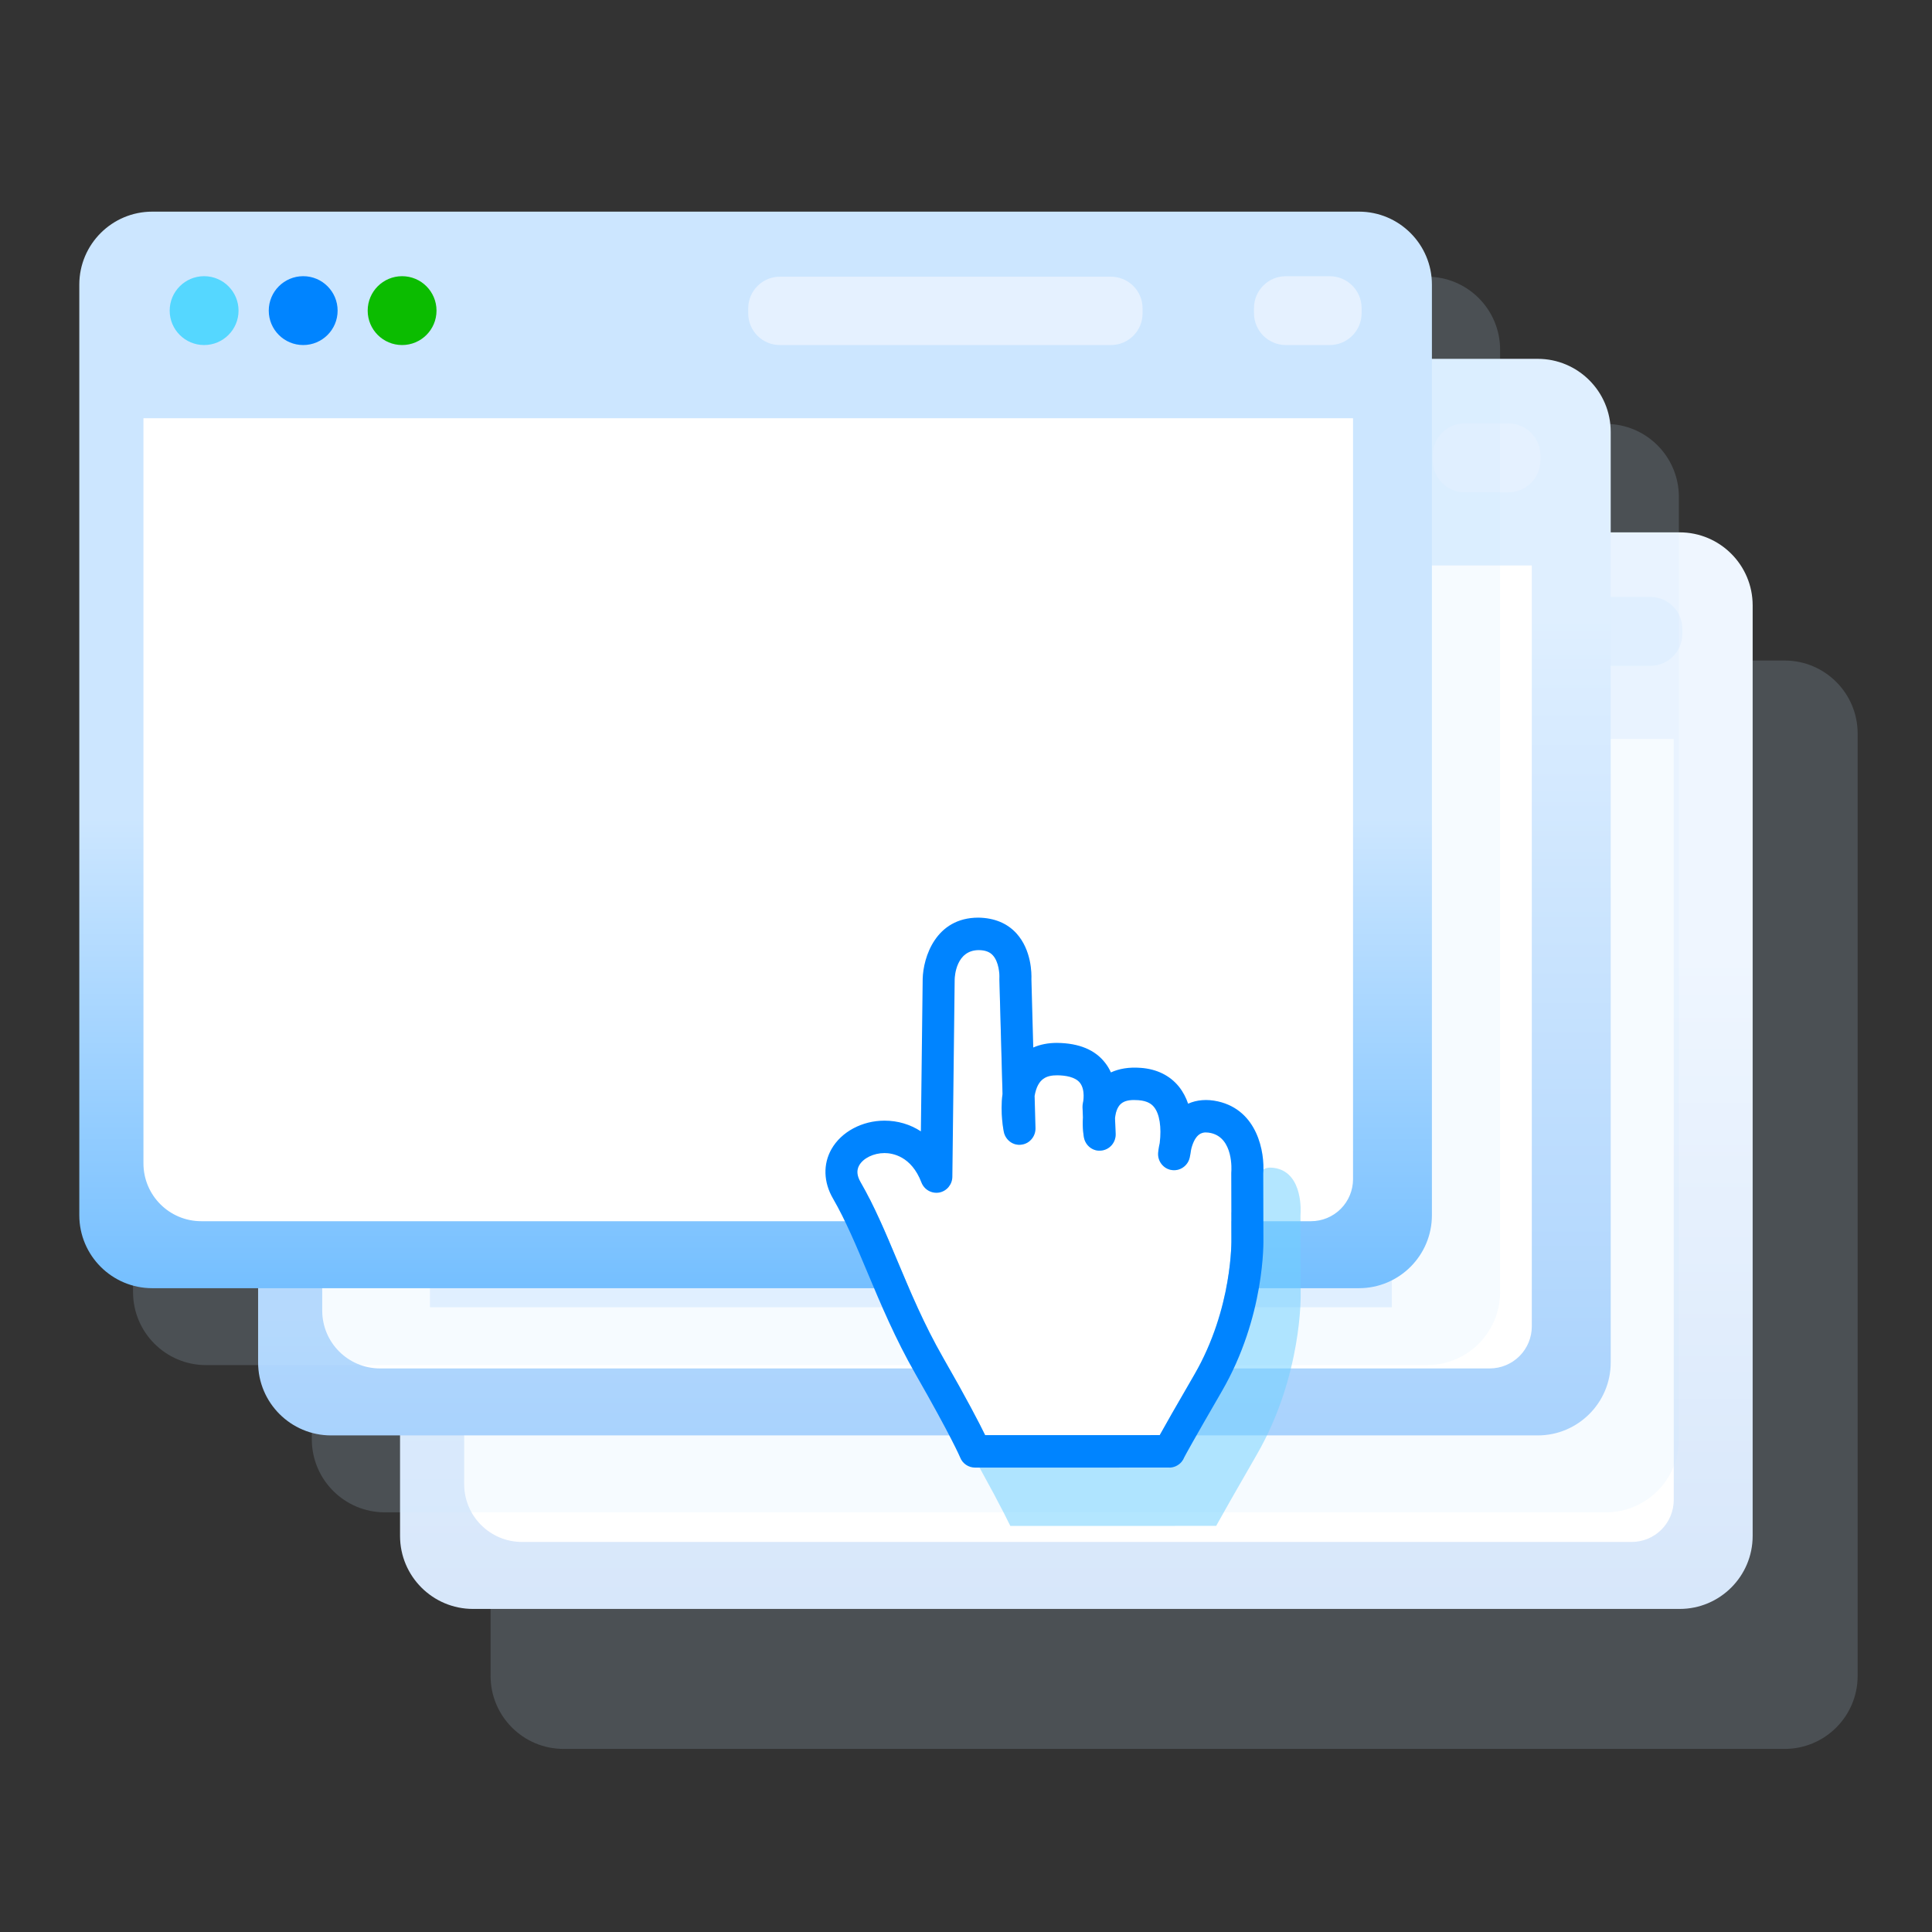 <svg width="64" height="64" viewBox="0 0 64 64" fill="none" xmlns="http://www.w3.org/2000/svg">
<rect x="0" y="0" width="64" height="64" fill="#333333" stroke="none"/>
<path fill-rule="evenodd" clip-rule="evenodd" d="M61.537 24.299C61.537 22.964 60.453 21.881 59.119 21.881H18.669C17.334 21.881 16.251 22.964 16.251 24.299V55.517C16.251 56.852 17.334 57.935 18.669 57.935H59.119C60.453 57.935 61.537 56.852 61.537 55.517V24.299Z" fill="#CCE6FF" fill-opacity="0.161"/>
<path fill-rule="evenodd" clip-rule="evenodd" d="M58.059 20.053C58.059 18.719 56.975 17.635 55.641 17.635H15.67C14.335 17.635 13.252 18.719 13.252 20.053V50.88C13.252 52.215 14.335 53.298 15.67 53.298H55.641C56.975 53.298 58.059 52.215 58.059 50.88V20.053Z" fill="url(#paint0_linear_290_6589)"/>
<path fill-rule="evenodd" clip-rule="evenodd" d="M15.376 24.48H55.445V49.686C55.445 50.055 55.298 50.41 55.037 50.671C54.776 50.932 54.421 51.079 54.052 51.079H17.292C16.234 51.079 15.376 50.221 15.376 49.163V24.48Z" fill="white"/>
<path d="M20.669 22.055C21.299 22.055 21.809 21.544 21.809 20.915C21.809 20.285 21.299 19.774 20.669 19.774C20.039 19.774 19.528 20.285 19.528 20.915C19.528 21.544 20.039 22.055 20.669 22.055Z" fill="#0084FF"/>
<path d="M17.387 22.055C18.016 22.055 18.527 21.544 18.527 20.915C18.527 20.285 18.016 19.774 17.387 19.774C16.757 19.774 16.246 20.285 16.246 20.915C16.246 21.544 16.757 22.055 17.387 22.055Z" fill="#55D7FF"/>
<path d="M23.945 22.055C24.575 22.055 25.085 21.544 25.085 20.915C25.085 20.285 24.575 19.774 23.945 19.774C23.315 19.774 22.805 20.285 22.805 20.915C22.805 21.544 23.315 22.055 23.945 22.055Z" fill="#0BBC00"/>
<path fill-rule="evenodd" clip-rule="evenodd" d="M48.474 20.839C48.474 20.26 48.005 19.791 47.426 19.791H36.459C36.181 19.791 35.915 19.901 35.718 20.098C35.522 20.294 35.411 20.561 35.411 20.839V21.007C35.411 21.585 35.881 22.055 36.459 22.055H47.426C48.005 22.055 48.474 21.585 48.474 21.007V20.839ZM55.73 20.83C55.73 20.55 55.619 20.282 55.421 20.084C55.223 19.886 54.954 19.775 54.675 19.774H53.22C52.94 19.775 52.672 19.886 52.474 20.084C52.276 20.282 52.165 20.55 52.165 20.83V21C52.165 21.279 52.276 21.548 52.474 21.746C52.672 21.944 52.94 22.055 53.22 22.055H54.675C54.954 22.055 55.223 21.944 55.421 21.746C55.619 21.548 55.73 21.279 55.73 21V20.83Z" fill="#E5F1FF"/>
<path fill-rule="evenodd" clip-rule="evenodd" d="M55.615 16.461C55.615 15.127 54.532 14.043 53.197 14.043H12.747C11.413 14.043 10.329 15.127 10.329 16.461V47.679C10.329 49.014 11.413 50.098 12.747 50.098H53.197C54.532 50.098 55.615 49.014 55.615 47.679V16.461Z" fill="#CCE6FF" fill-opacity="0.161"/>
<path fill-rule="evenodd" clip-rule="evenodd" d="M53.357 14.306C53.357 12.971 52.273 11.887 50.939 11.887H10.968C9.633 11.887 8.55 12.971 8.55 14.306V45.132C8.55 46.467 9.633 47.55 10.968 47.55H50.939C52.273 47.55 53.357 46.467 53.357 45.132V14.306Z" fill="url(#paint1_linear_290_6589)"/>
<path fill-rule="evenodd" clip-rule="evenodd" d="M10.674 18.732H50.743V43.938C50.743 44.307 50.596 44.662 50.335 44.923C50.074 45.184 49.719 45.331 49.349 45.331H12.59C11.532 45.331 10.674 44.474 10.674 43.415V18.732Z" fill="white"/>
<mask id="mask0_290_6589" style="mask-type:luminance" maskUnits="userSpaceOnUse" x="10" y="18" width="41" height="28">
<path d="M10.674 18.732H50.743V43.938C50.743 44.307 50.596 44.662 50.335 44.923C50.074 45.184 49.719 45.331 49.349 45.331H12.59C11.532 45.331 10.674 44.474 10.674 43.415V18.732Z" fill="white"/>
</mask>
<g mask="url(#mask0_290_6589)">
<path fill-rule="evenodd" clip-rule="evenodd" d="M13.987 20.662H46.188V27.34H13.987V20.662ZM14.243 28.723H24.536V34.28H14.243V28.723ZM14.243 36.533H35.955V43.305H14.243V36.533ZM37.262 36.533H46.107V43.305H37.262V36.533ZM26.022 28.761H34.949V30.753H26.022V28.761ZM25.946 32.174H46.21V34.307H25.946V32.174Z" fill="#E5F1FF"/>
</g>
<path d="M15.966 16.307C16.595 16.307 17.106 15.797 17.106 15.167C17.106 14.537 16.595 14.027 15.966 14.027C15.336 14.027 14.825 14.537 14.825 15.167C14.825 15.797 15.336 16.307 15.966 16.307Z" fill="#0084FF"/>
<path d="M12.683 16.307C13.313 16.307 13.824 15.797 13.824 15.167C13.824 14.537 13.313 14.027 12.683 14.027C12.053 14.027 11.543 14.537 11.543 15.167C11.543 15.797 12.053 16.307 12.683 16.307Z" fill="#55D7FF"/>
<path d="M19.242 16.307C19.872 16.307 20.382 15.797 20.382 15.167C20.382 14.537 19.872 14.027 19.242 14.027C18.612 14.027 18.102 14.537 18.102 15.167C18.102 15.797 18.612 16.307 19.242 16.307Z" fill="#0BBC00"/>
<path fill-rule="evenodd" clip-rule="evenodd" d="M43.771 15.091C43.771 14.512 43.302 14.043 42.723 14.043H31.756C31.478 14.043 31.212 14.153 31.015 14.35C30.819 14.546 30.708 14.813 30.708 15.091V15.259C30.708 15.838 31.177 16.307 31.756 16.307H42.723C43.302 16.307 43.771 15.838 43.771 15.259V15.091ZM51.027 15.082C51.027 14.802 50.915 14.534 50.718 14.336C50.52 14.138 50.251 14.027 49.971 14.027H48.517C48.237 14.027 47.969 14.138 47.771 14.336C47.573 14.534 47.462 14.802 47.462 15.082V15.252C47.462 15.532 47.573 15.8 47.771 15.998C47.969 16.196 48.237 16.307 48.517 16.307H49.971C50.251 16.307 50.52 16.196 50.718 15.998C50.915 15.8 51.027 15.532 51.027 15.252V15.082Z" fill="#E5F1FF"/>
<path fill-rule="evenodd" clip-rule="evenodd" d="M49.693 11.584C49.693 10.249 48.61 9.166 47.275 9.166H6.825C5.491 9.166 4.407 10.249 4.407 11.584V42.802C4.407 44.137 5.491 45.221 6.825 45.221H47.275C48.61 45.221 49.693 44.137 49.693 42.802V11.584Z" fill="#CCE6FF" fill-opacity="0.161"/>
<path fill-rule="evenodd" clip-rule="evenodd" d="M47.434 9.429C47.434 8.094 46.35 7.011 45.016 7.011H5.045C3.71 7.011 2.627 8.094 2.627 9.429V40.255C2.627 41.59 3.71 42.673 5.045 42.673H45.016C46.35 42.673 47.434 41.59 47.434 40.255V9.429Z" fill="url(#paint2_linear_290_6589)"/>
<path fill-rule="evenodd" clip-rule="evenodd" d="M4.752 13.855H44.821V39.061C44.821 39.431 44.674 39.785 44.413 40.046C44.152 40.308 43.797 40.454 43.428 40.454H6.668C5.61 40.454 4.752 39.597 4.752 38.538V13.855Z" fill="white"/>
<path d="M10.044 11.43C10.674 11.43 11.184 10.92 11.184 10.29C11.184 9.66 10.674 9.149 10.044 9.149C9.414 9.149 8.903 9.66 8.903 10.29C8.903 10.92 9.414 11.43 10.044 11.43Z" fill="#0084FF"/>
<path d="M6.761 11.43C7.391 11.43 7.902 10.92 7.902 10.29C7.902 9.66 7.391 9.149 6.761 9.149C6.132 9.149 5.621 9.66 5.621 10.29C5.621 10.92 6.132 11.43 6.761 11.43Z" fill="#55D7FF"/>
<path d="M13.32 11.43C13.95 11.43 14.46 10.92 14.46 10.29C14.46 9.66 13.95 9.149 13.32 9.149C12.69 9.149 12.18 9.66 12.18 10.29C12.18 10.92 12.69 11.43 13.32 11.43Z" fill="#0BBC00"/>
<path fill-rule="evenodd" clip-rule="evenodd" d="M37.849 10.214C37.849 9.636 37.38 9.166 36.801 9.166H25.834C25.556 9.166 25.29 9.277 25.093 9.473C24.897 9.669 24.786 9.936 24.786 10.214V10.382C24.786 10.961 25.256 11.43 25.834 11.43H36.801C37.38 11.43 37.849 10.961 37.849 10.382V10.214ZM45.105 10.205C45.105 9.925 44.993 9.657 44.795 9.459C44.598 9.261 44.329 9.15 44.049 9.15H42.595C42.316 9.15 42.047 9.261 41.849 9.459C41.651 9.657 41.54 9.925 41.54 10.205V10.374C41.54 10.655 41.651 10.923 41.849 11.121C42.047 11.319 42.315 11.43 42.595 11.43H44.049C44.329 11.43 44.598 11.319 44.796 11.121C44.993 10.923 45.105 10.655 45.105 10.374V10.205Z" fill="#E5F1FF"/>
<path fill-rule="evenodd" clip-rule="evenodd" d="M29.537 39.488C29.114 39.488 28.708 39.686 28.549 39.969C28.441 40.16 28.459 40.374 28.602 40.623C29.137 41.553 29.571 42.591 30.03 43.69C30.547 44.925 31.081 46.204 31.828 47.513C32.769 49.164 33.243 50.085 33.468 50.548L40.287 50.547C40.494 50.17 40.884 49.485 41.633 48.185C43.148 45.558 43.087 42.876 43.086 42.849L43.08 40.272C43.08 40.252 43.081 40.234 43.082 40.215C43.086 40.164 43.172 38.904 42.288 38.703C42.222 38.688 42.154 38.68 42.087 38.679C41.985 38.679 41.679 38.679 41.515 39.328C41.486 39.541 41.454 39.675 41.454 39.675C41.375 39.997 41.066 40.203 40.747 40.152C40.425 40.099 40.197 39.806 40.223 39.476C40.225 39.447 40.238 39.298 40.285 39.093C40.361 38.477 40.28 37.953 40.067 37.687C39.983 37.582 39.828 37.441 39.453 37.414C38.951 37.38 38.608 37.469 38.54 38.117L38.564 38.732C38.578 39.063 38.338 39.35 38.013 39.389C37.689 39.434 37.389 39.206 37.327 38.88C37.319 38.842 37.258 38.507 37.287 38.087L37.271 37.69C37.269 37.628 37.275 37.567 37.29 37.508C37.29 37.508 37.393 37.022 37.172 36.736C36.988 36.496 36.59 36.442 36.289 36.439H36.288C35.89 36.439 35.522 36.539 35.399 37.246L35.434 38.507C35.443 38.837 35.204 39.118 34.883 39.157C34.56 39.201 34.264 38.979 34.197 38.657C34.191 38.626 34.047 37.918 34.146 37.166L34.024 32.679C34.023 32.659 34.024 32.639 34.025 32.619C34.033 32.462 34.004 31.989 33.768 31.732C33.646 31.599 33.468 31.532 33.222 31.529C32.332 31.529 32.281 32.56 32.277 32.678L32.187 40.417C32.183 40.722 31.968 40.981 31.673 41.036C31.529 41.061 31.381 41.035 31.254 40.962C31.128 40.89 31.03 40.776 30.979 40.639C30.584 39.6 29.839 39.488 29.537 39.488Z" fill="#70D1FF" fill-opacity="0.529"/>
<path fill-rule="evenodd" clip-rule="evenodd" d="M29.3 38.197C28.942 38.197 28.597 38.365 28.462 38.603C28.371 38.765 28.386 38.946 28.507 39.157C28.961 39.942 29.329 40.819 29.719 41.747C30.157 42.791 30.61 43.871 31.244 44.976C32.042 46.371 32.444 47.15 32.634 47.541L38.419 47.54C38.594 47.221 38.925 46.642 39.561 45.544C40.846 43.325 40.793 41.059 40.792 41.036L40.788 38.859C40.788 38.843 40.788 38.827 40.79 38.811C40.793 38.768 40.865 37.704 40.116 37.534C40.06 37.521 40.002 37.514 39.945 37.514C39.859 37.514 39.6 37.514 39.461 38.062C39.435 38.243 39.408 38.355 39.408 38.355C39.342 38.627 39.08 38.802 38.809 38.758C38.536 38.714 38.343 38.466 38.364 38.187C38.366 38.163 38.377 38.037 38.417 37.864C38.481 37.343 38.412 36.9 38.232 36.676C38.161 36.587 38.03 36.468 37.711 36.445C37.285 36.416 36.994 36.492 36.937 37.039L36.958 37.558C36.969 37.839 36.765 38.081 36.49 38.113C36.215 38.151 35.961 37.959 35.908 37.683C35.901 37.651 35.849 37.368 35.874 37.014L35.861 36.678C35.859 36.626 35.864 36.575 35.877 36.524C35.877 36.524 35.964 36.114 35.777 35.872C35.62 35.67 35.283 35.624 35.027 35.621H35.027C34.689 35.621 34.377 35.706 34.273 36.303L34.302 37.369C34.31 37.647 34.107 37.885 33.835 37.918C33.561 37.955 33.31 37.767 33.253 37.495C33.248 37.469 33.125 36.871 33.21 36.236L33.106 32.445C33.106 32.428 33.106 32.411 33.107 32.394C33.114 32.262 33.089 31.862 32.889 31.645C32.786 31.532 32.634 31.476 32.426 31.474C31.671 31.474 31.628 32.345 31.625 32.444L31.548 38.982C31.545 39.239 31.362 39.459 31.112 39.505C30.99 39.526 30.865 39.504 30.757 39.443C30.65 39.382 30.567 39.285 30.523 39.17C30.188 38.292 29.556 38.197 29.3 38.197Z" fill="white"/>
<path fill-rule="evenodd" clip-rule="evenodd" d="M32.297 48.616C32.192 48.615 32.089 48.584 32.001 48.524C31.914 48.465 31.846 48.381 31.807 48.282C31.801 48.268 31.527 47.614 30.326 45.516C29.66 44.353 29.172 43.192 28.742 42.167C28.366 41.272 28.012 40.426 27.592 39.7C27.279 39.159 27.262 38.565 27.542 38.069C27.867 37.494 28.557 37.123 29.3 37.123C29.742 37.123 30.152 37.247 30.505 37.477L30.565 32.424C30.583 31.718 30.992 30.398 32.409 30.398C32.943 30.406 33.368 30.586 33.671 30.919C34.174 31.473 34.174 32.255 34.167 32.437L34.228 34.7C34.458 34.599 34.72 34.547 35.011 34.547C35.754 34.555 36.286 34.781 36.619 35.22C36.691 35.314 36.752 35.417 36.8 35.525C37.076 35.4 37.395 35.345 37.785 35.374C38.317 35.411 38.755 35.627 39.053 35.996C39.191 36.169 39.29 36.361 39.358 36.561C39.646 36.432 39.984 36.404 40.346 36.485C41.656 36.781 41.901 38.165 41.847 38.879L41.852 41.019C41.855 41.109 41.913 43.605 40.475 46.088C39.494 47.782 39.279 48.181 39.232 48.272C39.212 48.325 39.182 48.375 39.145 48.421C39.038 48.551 38.871 48.627 38.705 48.615L32.297 48.616ZM29.3 38.197C28.941 38.197 28.597 38.365 28.462 38.604C28.371 38.765 28.385 38.946 28.507 39.157C28.961 39.942 29.329 40.819 29.718 41.747C30.157 42.791 30.61 43.871 31.243 44.977C32.042 46.371 32.443 47.15 32.634 47.541L38.418 47.54C38.593 47.221 38.924 46.643 39.56 45.545C40.845 43.325 40.793 41.059 40.792 41.036L40.787 38.86C40.787 38.843 40.788 38.828 40.789 38.811C40.793 38.769 40.865 37.704 40.115 37.534C40.059 37.521 40.002 37.514 39.945 37.514C39.859 37.514 39.599 37.514 39.46 38.062C39.435 38.243 39.408 38.355 39.408 38.355C39.342 38.627 39.079 38.802 38.808 38.758C38.535 38.714 38.342 38.466 38.364 38.187C38.366 38.163 38.377 38.037 38.417 37.864C38.481 37.343 38.412 36.9 38.231 36.676C38.16 36.587 38.029 36.468 37.711 36.445C37.285 36.416 36.994 36.492 36.936 37.039L36.957 37.558C36.968 37.839 36.765 38.081 36.489 38.113C36.215 38.151 35.961 37.959 35.907 37.683C35.901 37.651 35.849 37.368 35.874 37.014L35.86 36.678C35.858 36.626 35.864 36.575 35.876 36.524C35.876 36.524 35.964 36.114 35.776 35.872C35.62 35.67 35.283 35.624 35.027 35.621H35.027C34.688 35.621 34.377 35.706 34.273 36.303L34.302 37.369C34.309 37.647 34.107 37.885 33.834 37.918C33.561 37.955 33.31 37.767 33.253 37.495C33.248 37.469 33.125 36.871 33.21 36.236L33.106 32.445C33.105 32.428 33.106 32.411 33.107 32.394C33.114 32.262 33.089 31.862 32.889 31.645C32.785 31.532 32.634 31.476 32.425 31.474C31.671 31.474 31.627 32.345 31.625 32.444L31.548 38.982C31.545 39.239 31.362 39.459 31.111 39.505C30.99 39.526 30.864 39.504 30.757 39.443C30.649 39.382 30.567 39.285 30.523 39.17C30.188 38.292 29.556 38.197 29.3 38.197Z" fill="#0084FF"/>
<defs>
<linearGradient id="paint0_linear_290_6589" x1="57.074" y1="31.624" x2="57.074" y2="70.846" gradientUnits="userSpaceOnUse">
<stop stop-color="#EFF6FF"/>
<stop offset="1" stop-color="#C3DAF6"/>
</linearGradient>
<linearGradient id="paint1_linear_290_6589" x1="52.397" y1="20.415" x2="52.397" y2="62.138" gradientUnits="userSpaceOnUse">
<stop stop-color="#DFEFFF"/>
<stop offset="1" stop-color="#8CC3FC"/>
</linearGradient>
<linearGradient id="paint2_linear_290_6589" x1="40.489" y1="27.115" x2="40.489" y2="58.362" gradientUnits="userSpaceOnUse">
<stop stop-color="#CCE6FF"/>
<stop offset="1" stop-color="#1D98FF"/>
</linearGradient>
</defs>
</svg>

